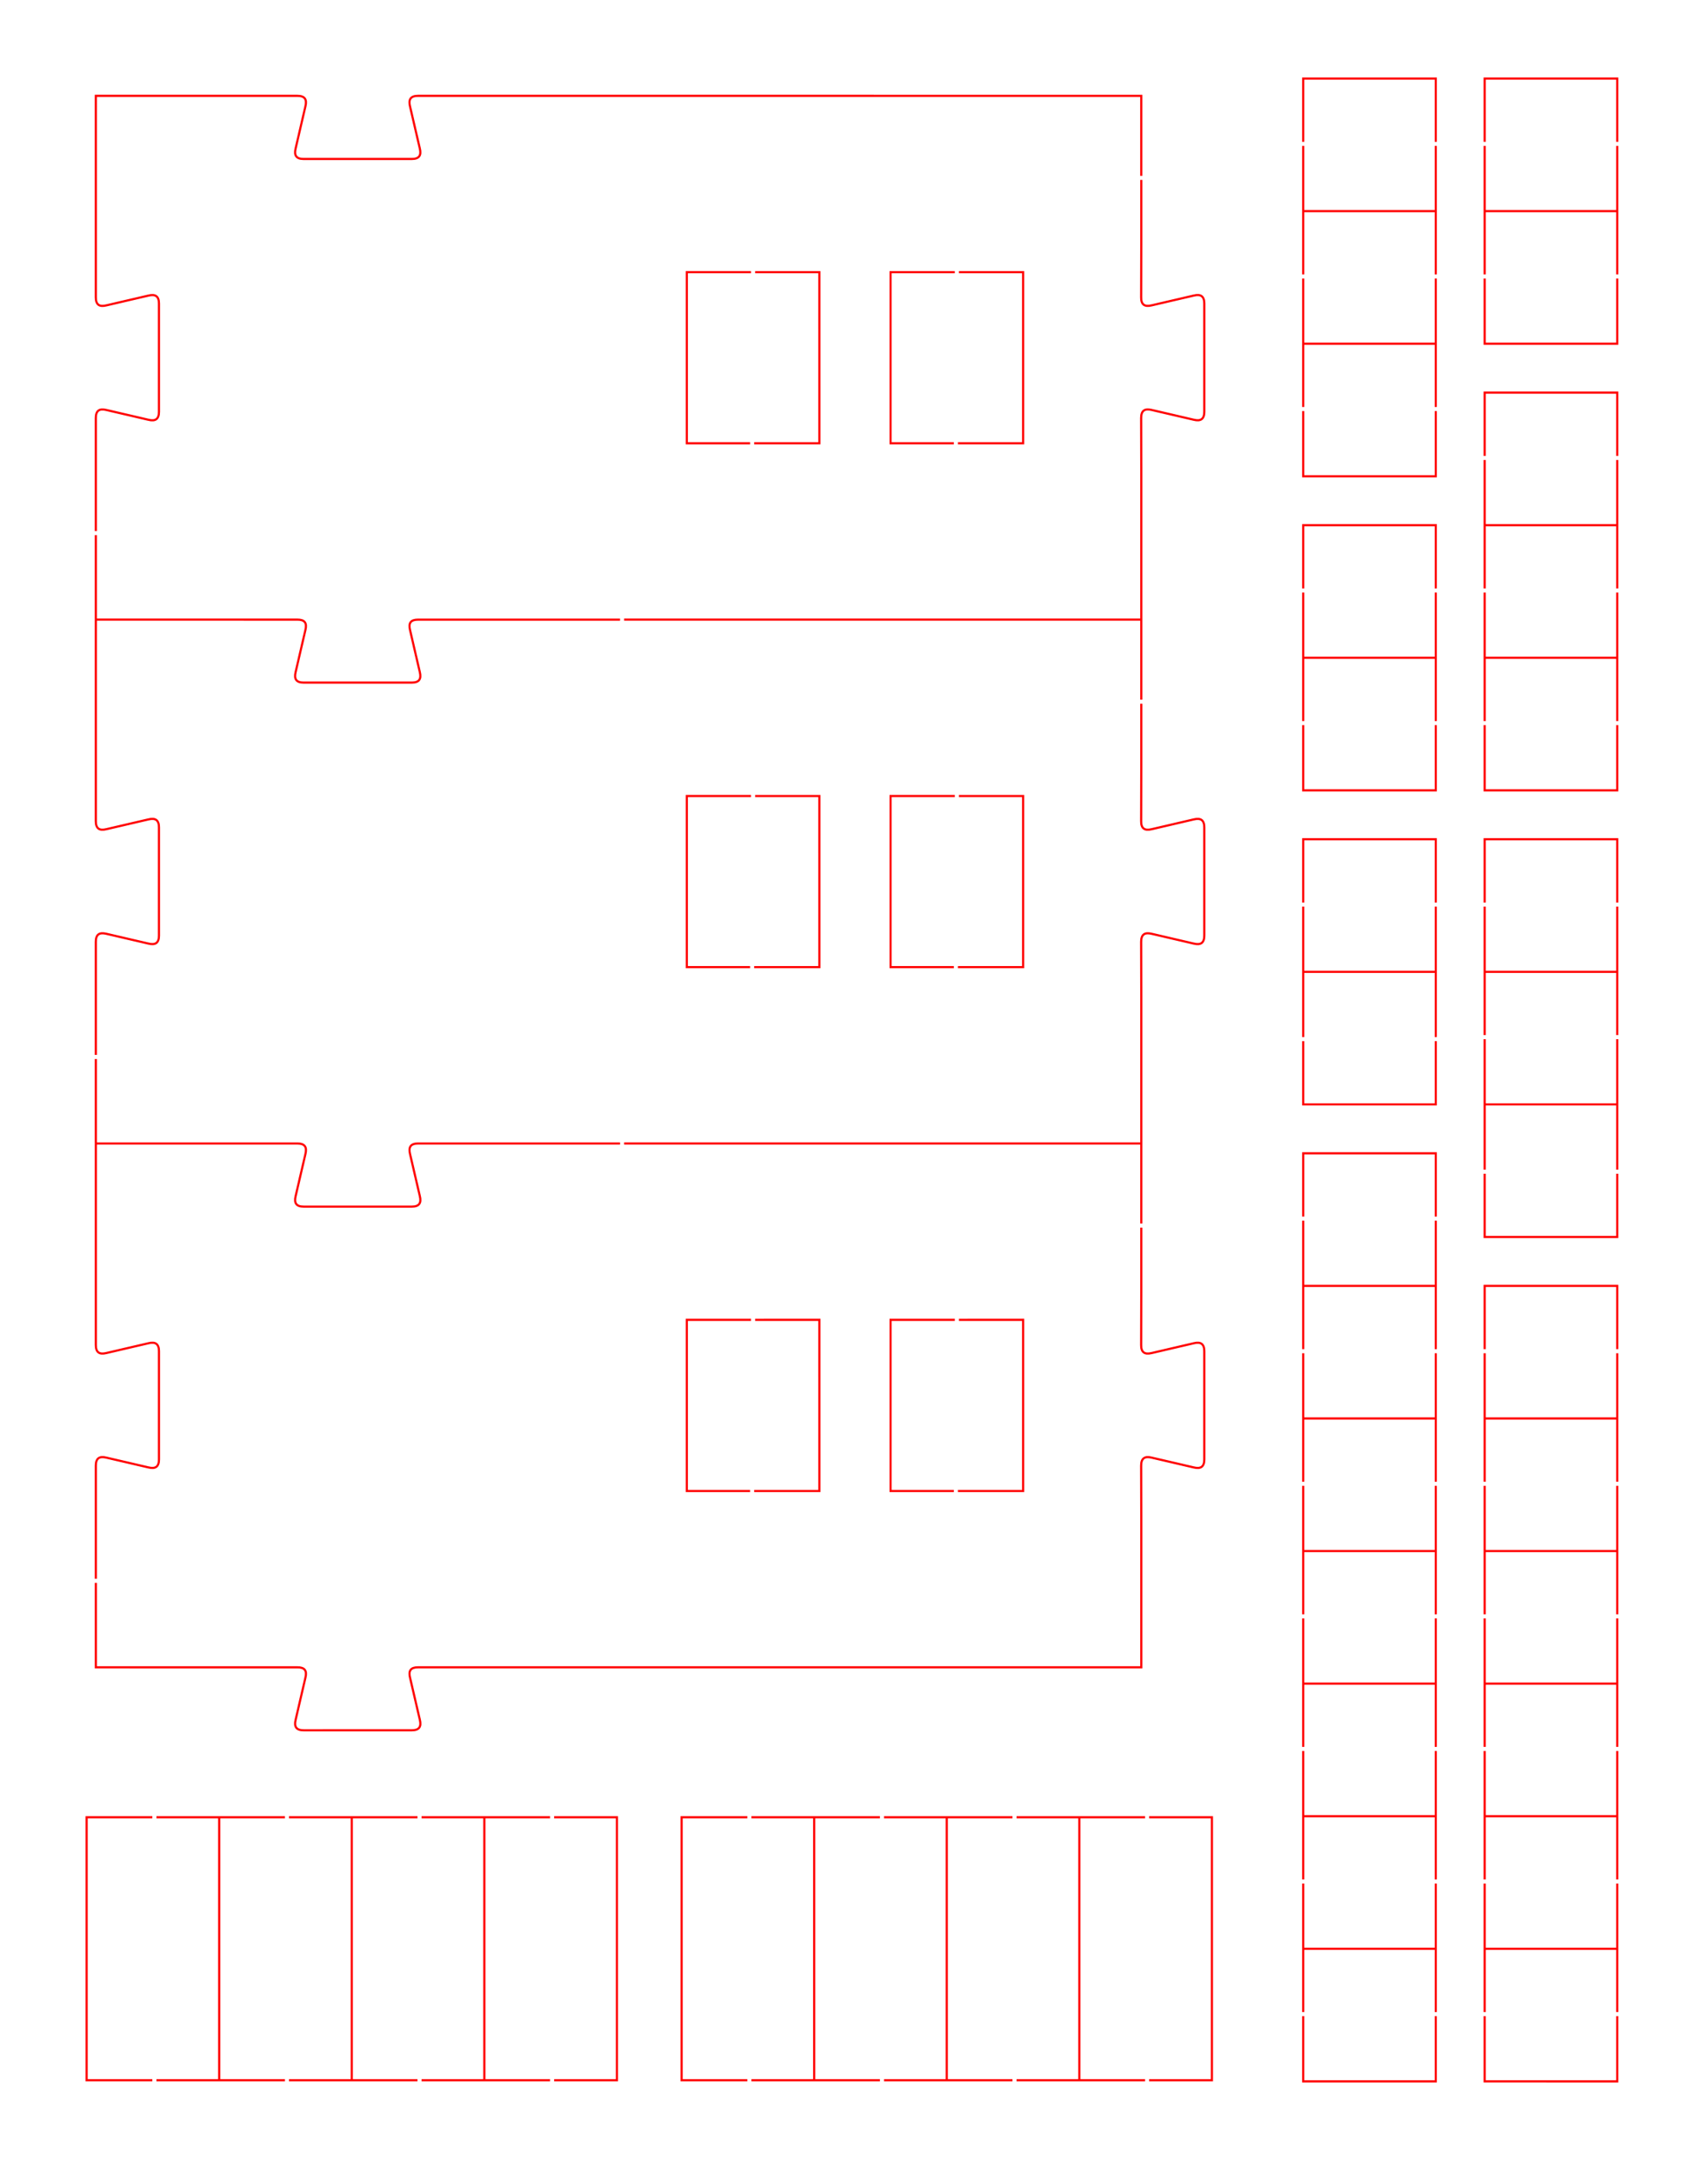 <?xml version="1.0" encoding="UTF-8" standalone="no"?>
<!-- Created with Inkscape (http://www.inkscape.org/) -->

<svg
   xmlns:dc="http://purl.org/dc/elements/1.1/"
   xmlns:cc="http://creativecommons.org/ns#"
   xmlns:rdf="http://www.w3.org/1999/02/22-rdf-syntax-ns#"
   xmlns:svg="http://www.w3.org/2000/svg"
   xmlns="http://www.w3.org/2000/svg"
   xmlns:sodipodi="http://sodipodi.sourceforge.net/DTD/sodipodi-0.dtd"
   xmlns:inkscape="http://www.inkscape.org/namespaces/inkscape"
   width="209.55mm"
   height="266.7mm"
   viewBox="0 0 209.55 266.7"
   version="1.1"
   id="svg1288"
   inkscape:version="0.92.5 (0.92.5+68)"
   sodipodi:docname="punchout-1-cut.svg"
   inkscape:export-filename="./punchout-1-cut.png"
   inkscape:export-xdpi="300"
   inkscape:export-ydpi="300">
  <defs
     id="defs1282">
    <inkscape:path-effect
       effect="spiro"
       id="path-effect2802"
       is_visible="true" />
    <inkscape:path-effect
       effect="spiro"
       id="path-effect2802-9"
       is_visible="true" />
    <inkscape:path-effect
       effect="spiro"
       id="path-effect2802-6"
       is_visible="true" />
    <inkscape:path-effect
       effect="spiro"
       id="path-effect2657-6"
       is_visible="true" />
    <inkscape:path-effect
       effect="bspline"
       id="path-effect2821-3"
       is_visible="true"
       weight="33.333"
       steps="2"
       helper_size="0"
       apply_no_weight="true"
       apply_with_weight="true"
       only_selected="false" />
    <inkscape:path-effect
       effect="bspline"
       id="path-effect2825-6"
       is_visible="true"
       weight="33.333"
       steps="2"
       helper_size="0"
       apply_no_weight="true"
       apply_with_weight="true"
       only_selected="false" />
    <inkscape:path-effect
       effect="spiro"
       id="path-effect2833-7"
       is_visible="true" />
    <inkscape:path-effect
       effect="spiro"
       id="path-effect2837-53"
       is_visible="true" />
    <inkscape:path-effect
       effect="spiro"
       id="path-effect2841-5"
       is_visible="true" />
  </defs>
  <sodipodi:namedview
     id="base"
     pagecolor="#ffffff"
     bordercolor="#666666"
     borderopacity="1.0"
     inkscape:pageopacity="0.0"
     inkscape:pageshadow="2"
     inkscape:zoom="0.62660188"
     inkscape:cx="-337.37564"
     inkscape:cy="613.42919"
     inkscape:document-units="mm"
     inkscape:current-layer="g6676"
     showgrid="false"
     units="mm"
     inkscape:window-width="1875"
     inkscape:window-height="1056"
     inkscape:window-x="45"
     inkscape:window-y="24"
     inkscape:window-maximized="1"
     inkscape:snap-global="true"
     showguides="true">
    <inkscape:grid
       type="xygrid"
       id="grid1027" />
  </sodipodi:namedview>
  <g
     style="display:inline"
     inkscape:label="cut"
     id="g6676"
     inkscape:groupmode="layer"
     sodipodi:insensitive="true">
    <path
       inkscape:connector-curvature="0"
       id="path6586-5"
       d="m 182.148,17.4 v -7.763 h 16.265 v 0 7.763"
       style="opacity:1;fill:none;fill-opacity:1;stroke:#ff0000;stroke-width:0.265;stroke-linecap:butt;stroke-linejoin:miter;stroke-miterlimit:4;stroke-dasharray:none;stroke-dashoffset:0;stroke-opacity:1;paint-order:normal" />
    <path
       inkscape:connector-curvature="0"
       d="m 182.148,33.665 v -7.763 m 16.265,0 v 7.763 m 0,-15.765 v 8.002 h -16.265 v -8.002"
       style="opacity:1;fill:none;fill-opacity:1;stroke:#ff0000;stroke-width:0.265;stroke-linecap:butt;stroke-linejoin:miter;stroke-miterlimit:4;stroke-dasharray:none;stroke-dashoffset:0;stroke-opacity:1;paint-order:normal"
       id="path6592-7" />
    <path
       inkscape:connector-curvature="0"
       id="path6594-7"
       d="m 198.413,34.166 v 8.002 h -16.265 v -8.002"
       style="opacity:1;fill:none;fill-opacity:1;stroke:#ff0000;stroke-width:0.265;stroke-linecap:butt;stroke-linejoin:miter;stroke-miterlimit:4;stroke-dasharray:none;stroke-dashoffset:0;stroke-opacity:1;paint-order:normal" />
    <path
       inkscape:connector-curvature="0"
       id="path6588-5-7"
       d="m 176.151,50.431 v 8.002 h -16.265 v -8.002"
       style="opacity:1;fill:none;fill-opacity:1;stroke:#ff0000;stroke-width:0.265;stroke-linecap:butt;stroke-linejoin:miter;stroke-miterlimit:4;stroke-dasharray:none;stroke-dashoffset:0;stroke-opacity:1;paint-order:normal" />
    <path
       inkscape:connector-curvature="0"
       id="path6592-2-56"
       d="m 182.148,55.933 v -7.763 h 16.265 v 0 7.763"
       style="opacity:1;fill:none;fill-opacity:1;stroke:#ff0000;stroke-width:0.265;stroke-linecap:butt;stroke-linejoin:miter;stroke-miterlimit:4;stroke-dasharray:none;stroke-dashoffset:0;stroke-opacity:1;paint-order:normal" />
    <path
       inkscape:connector-curvature="0"
       id="path6594-5-9"
       d="m 198.413,88.963 v 8.002 h -16.265 v -8.002"
       style="opacity:1;fill:none;fill-opacity:1;stroke:#ff0000;stroke-width:0.265;stroke-linecap:butt;stroke-linejoin:miter;stroke-miterlimit:4;stroke-dasharray:none;stroke-dashoffset:0;stroke-opacity:1;paint-order:normal" />
    <path
       inkscape:connector-curvature="0"
       id="path6606-4-8"
       d="m 176.151,88.963 v 8.002 h -16.265 v -8.002"
       style="opacity:1;fill:none;fill-opacity:1;stroke:#ff0000;stroke-width:0.265;stroke-linecap:butt;stroke-linejoin:miter;stroke-miterlimit:4;stroke-dasharray:none;stroke-dashoffset:0;stroke-opacity:1;paint-order:normal" />
    <path
       inkscape:connector-curvature="0"
       id="path6598-7-2"
       d="m 159.886,127.73 v 7.763 h 16.265 v 0 -7.763"
       style="opacity:1;fill:none;fill-opacity:1;stroke:#ff0000;stroke-width:0.265;stroke-linecap:butt;stroke-linejoin:miter;stroke-miterlimit:4;stroke-dasharray:none;stroke-dashoffset:0;stroke-opacity:1;paint-order:normal" />
    <path
       inkscape:connector-curvature="0"
       id="path6586-3-8-3"
       d="m 182.148,143.995 v 7.763 H 198.413 v 0 -7.763"
       style="opacity:1;fill:none;fill-opacity:1;stroke:#ff0000;stroke-width:0.265;stroke-linecap:butt;stroke-linejoin:miter;stroke-miterlimit:4;stroke-dasharray:none;stroke-dashoffset:0;stroke-opacity:1;paint-order:normal" />
    <path
       inkscape:connector-curvature="0"
       id="path6594-1-7-1-0"
       d="m 159.885,247.346 v 8.002 h 16.265 v -8.002"
       style="opacity:1;fill:none;fill-opacity:1;stroke:#ff0000;stroke-width:0.265;stroke-linecap:butt;stroke-linejoin:miter;stroke-miterlimit:4;stroke-dasharray:none;stroke-dashoffset:0;stroke-opacity:1;paint-order:normal" />
    <path
       inkscape:connector-curvature="0"
       id="path6606-6-9-9-8"
       d="m 182.148,247.346 v 8.002 H 198.413 v -8.002"
       style="opacity:1;fill:none;fill-opacity:1;stroke:#ff0000;stroke-width:0.265;stroke-linecap:butt;stroke-linejoin:miter;stroke-miterlimit:4;stroke-dasharray:none;stroke-dashoffset:0;stroke-opacity:1;paint-order:normal" />
    <path
       inkscape:connector-curvature="0"
       style="display:inline;opacity:1;fill:none;fill-opacity:1;stroke:#ff0000;stroke-width:0.265;stroke-linecap:butt;stroke-linejoin:miter;stroke-miterlimit:4;stroke-dasharray:none;stroke-dashoffset:0;stroke-opacity:1;paint-order:normal"
       d="m 91.688,255.215 h -8.061 v 0 -32.265 h 8.061"
       id="path1049-3-9-0" />
    <path
       inkscape:connector-curvature="0"
       style="display:inline;opacity:1;fill:none;fill-opacity:1;stroke:#ff0000;stroke-width:0.265;stroke-linecap:butt;stroke-linejoin:miter;stroke-miterlimit:4;stroke-dasharray:none;stroke-dashoffset:0;stroke-opacity:1;paint-order:normal"
       d="m 67.986,222.95 h 7.703 v 32.265 h -7.703"
       id="path1045-5-2-5-3" />
    <path
       inkscape:connector-curvature="0"
       style="display:inline;opacity:1;fill:none;fill-opacity:1;stroke:#ff0000;stroke-width:0.265;stroke-linecap:butt;stroke-linejoin:miter;stroke-miterlimit:4;stroke-dasharray:none;stroke-dashoffset:0;stroke-opacity:1;paint-order:normal"
       d="m 18.691,255.215 h -8.061 v 0 -32.265 h 8.061"
       id="path1049-3-9-1-5" />
    <path
       inkscape:connector-curvature="0"
       style="fill:none;stroke:#ff0000;stroke-width:0.265;stroke-linecap:butt;stroke-linejoin:miter;stroke-miterlimit:4;stroke-dasharray:none;stroke-opacity:1"
       d="m 49.996,76.021 v 0"
       id="path1832-6" />
    <path
       inkscape:connector-curvature="0"
       style="fill:none;stroke:#ff0000;stroke-width:0.265;stroke-linecap:butt;stroke-linejoin:miter;stroke-miterlimit:4;stroke-dasharray:none;stroke-opacity:1"
       d="m 49.996,76.021 v 0"
       id="path1830-1" />
    <path
       inkscape:connector-curvature="0"
       style="fill:none;stroke:#ff0000;stroke-width:0.265;stroke-linecap:butt;stroke-linejoin:miter;stroke-miterlimit:4;stroke-dasharray:none;stroke-opacity:1"
       d="m 11.757,65.157 -4.5e-4,-7.371 -3.17e-4,-6.503 c 0,-0.886 0.414,-1.203 1.296,-0.984 l 5.153,1.199 c 0.882,0.218 1.296,-0.098 1.296,-0.984 -1e-6,-4.422 -1e-6,-8.843 0,-13.265 0,-0.886 -0.414,-1.203 -1.296,-0.984 l -5.153,1.199 c -0.882,0.218 -1.295,-0.098 -1.296,-0.984 l -1.59e-4,-6.493 5.03e-4,-18.23 18.226,-9.8e-5 6.503,2.91e-4 c 0.886,0 1.203,0.414 0.984,1.296 l -1.199,5.153 c -0.218,0.882 0.098,1.296 0.984,1.296 h 13.265 c 0.886,0 1.203,-0.414 0.984,-1.296 l -1.199,-5.153 c -0.218,-0.882 0.098,-1.295 0.984,-1.296 l 6.504,1.23e-4 82.227,5.82e-4 5e-5,9.817"
       id="path6534-1"
       sodipodi:nodetypes="cccccsscccccccccsscccccc" />
    <path
       inkscape:connector-curvature="0"
       style="fill:none;stroke:#ff0000;stroke-width:0.265;stroke-linecap:butt;stroke-linejoin:miter;stroke-miterlimit:4;stroke-dasharray:none;stroke-opacity:1"
       d="m 49.996,204.555 v 0"
       id="path1832-8-5" />
    <path
       inkscape:connector-curvature="0"
       style="fill:none;stroke:#ff0000;stroke-width:0.265;stroke-linecap:butt;stroke-linejoin:miter;stroke-miterlimit:4;stroke-dasharray:none;stroke-opacity:1"
       d="m 49.996,204.555 v 0"
       id="path1830-5-9" />
    <path
       inkscape:connector-curvature="0"
       style="fill:none;stroke:#ff0000;stroke-width:0.265;stroke-linecap:butt;stroke-linejoin:miter;stroke-miterlimit:4;stroke-dasharray:none;stroke-opacity:1"
       d="m 140.023,150.607 5e-5,7.825 -0.017,6.58 c -0.011,0.886 0.414,1.203 1.296,0.984 l 5.153,-1.199 c 0.882,-0.218 1.296,0.099 1.296,0.984 v 13.265 c 0,0.886 -0.414,1.203 -1.296,0.984 l -5.153,-1.199 c -0.882,-0.218 -1.296,0.099 -1.296,0.984 l 0.018,6.565 2e-5,18.172 -82.154,5e-4 -6.578,7.9e-4 c -0.886,1.1e-4 -1.203,0.394 -0.984,1.276 l 1.199,5.153 c 0.218,0.882 -0.098,1.296 -0.984,1.296 H 37.256 c -0.886,0 -1.203,-0.414 -0.984,-1.296 l 1.199,-5.153 c 0.218,-0.882 -0.098,-1.276 -0.984,-1.276 h -6.577 l -18.151,-5.3e-4 -6.35e-4,-10.364"
       id="path1600-3-8"
       sodipodi:nodetypes="cccccsscccccccccssccsccc" />
    <path
       id="path2231-4"
       d="m 49.996,140.288 v 0"
       style="fill:none;stroke:#ff0000;stroke-width:0.265;stroke-linecap:butt;stroke-linejoin:miter;stroke-miterlimit:4;stroke-dasharray:none;stroke-opacity:1"
       inkscape:connector-curvature="0" />
    <path
       id="path2233-8"
       d="m 49.996,140.288 v 0"
       style="fill:none;stroke:#ff0000;stroke-width:0.265;stroke-linecap:butt;stroke-linejoin:miter;stroke-miterlimit:4;stroke-dasharray:none;stroke-opacity:1"
       inkscape:connector-curvature="0" />
    <path
       id="path2235-1"
       style="fill:none;stroke:#ff0000;stroke-width:0.265;stroke-linecap:butt;stroke-linejoin:miter;stroke-miterlimit:4;stroke-dasharray:none;stroke-opacity:1"
       d="m 11.757,129.924 6.35e-4,10.364 m 64.314,10e-4 -18.276,-5.3e-4 -6.504,-1.3e-4 c -0.886,2.7e-4 -1.203,0.414 -0.984,1.296 l 1.199,5.153 c 0.218,0.882 -0.098,1.296 -0.984,1.296 H 37.256 c -0.886,0 -1.203,-0.414 -0.984,-1.296 l 1.199,-5.153 c 0.218,-0.882 -0.098,-1.296 -0.984,-1.296 l -6.503,-2.9e-4 -18.226,9e-5 -5.03e-4,18.23 1.59e-4,6.493 c 2.64e-4,0.886 0.414,1.203 1.296,0.984 l 5.153,-1.199 c 0.882,-0.218 1.296,0.099 1.296,0.984 -1e-6,4.422 -1e-6,8.843 0,13.265 0,0.886 -0.414,1.203 -1.296,0.984 l -5.153,-1.199 c -0.882,-0.218 -1.296,0.099 -1.296,0.984 l 3.17e-4,6.503 4.5e-4,7.371"
       inkscape:connector-curvature="0" />
    <path
       id="path2237-0"
       style="fill:none;stroke:#ff0000;stroke-width:0.265;stroke-linecap:butt;stroke-linejoin:miter;stroke-miterlimit:4;stroke-dasharray:none;stroke-opacity:1"
       d="m 11.757,76.021 -5.03e-4,18.23 1.59e-4,6.493 c 2.64e-4,0.886 0.414,1.203 1.296,0.984 l 5.153,-1.199 c 0.882,-0.218 1.296,0.099 1.296,0.984 -1e-6,4.422 -1e-6,8.843 0,13.265 0,0.886 -0.414,1.203 -1.296,0.984 l -5.153,-1.199 c -0.882,-0.218 -1.296,0.099 -1.296,0.984 l 3.17e-4,6.503 4.5e-4,7.371 m 2.9e-5,-63.767 6.35e-4,10.364 18.151,5.29e-4 h 6.577 c 0.886,0 1.203,0.394 0.984,1.276 l -1.199,5.153 c -0.218,0.882 0.098,1.296 0.984,1.296 h 13.265 c 0.886,0 1.203,-0.414 0.984,-1.296 L 50.307,77.297 c -0.218,-0.882 0.098,-1.276 0.984,-1.276 l 6.578,-7.94e-4 18.202,1.06e-4"
       inkscape:connector-curvature="0" />
    <path
       id="path2239-3"
       style="fill:none;stroke:#ff0000;stroke-width:0.265;stroke-linecap:butt;stroke-linejoin:miter;stroke-miterlimit:4;stroke-dasharray:none;stroke-opacity:1"
       d="m 140.023,86.34 5e-5,7.825 -0.017,6.58 c -0.011,0.886 0.414,1.203 1.296,0.984 l 5.153,-1.199 c 0.882,-0.218 1.296,0.099 1.296,0.984 v 13.265 c 0,0.886 -0.414,1.203 -1.296,0.984 l -5.153,-1.199 c -0.882,-0.218 -1.296,0.099 -1.296,0.984 l 0.018,6.565 2e-5,18.172 m -63.453,0.002 63.452,5e-5 5e-5,9.817"
       inkscape:connector-curvature="0" />
    <path
       id="path2241-0"
       style="fill:none;stroke:#ff0000;stroke-width:0.265;stroke-linecap:butt;stroke-linejoin:miter;stroke-miterlimit:4;stroke-dasharray:none;stroke-opacity:1"
       d="m 140.023,76.022 5e-5,9.817 m 0,-63.767 5e-5,7.825 -0.017,6.58 c -0.011,0.886 0.414,1.203 1.296,0.984 l 5.153,-1.199 c 0.882,-0.218 1.296,0.099 1.296,0.984 0,4.422 0,8.843 0,13.265 0,0.886 -0.414,1.203 -1.296,0.984 l -5.153,-1.199 c -0.882,-0.218 -1.296,0.099 -1.296,0.984 l 0.018,6.565 2e-5,18.172 -63.453,5.29e-4"
       inkscape:connector-curvature="0" />
    <path
       inkscape:connector-curvature="0"
       d="m 51.721,222.95 h 7.703 v 32.265 h -7.703 m 15.765,0 h -8.061 m 0,-32.265 h 8.061"
       style="display:inline;opacity:1;fill:none;fill-opacity:1;stroke:#ff0000;stroke-width:0.265;stroke-linecap:butt;stroke-linejoin:miter;stroke-miterlimit:4;stroke-dasharray:none;stroke-dashoffset:0;stroke-opacity:1;paint-order:normal"
       id="path1045-5-2-5-7-4" />
    <path
       inkscape:connector-curvature="0"
       d="m 34.956,255.215 h -8.061 m 0,-32.265 h 8.061 m -15.765,0 h 7.703 v 32.265 h -7.703"
       style="display:inline;opacity:1;fill:none;fill-opacity:1;stroke:#ff0000;stroke-width:0.265;stroke-linecap:butt;stroke-linejoin:miter;stroke-miterlimit:4;stroke-dasharray:none;stroke-dashoffset:0;stroke-opacity:1;paint-order:normal"
       id="path1049-3-7-1-3-4" />
    <path
       inkscape:connector-curvature="0"
       d="m 35.456,222.95 h 7.703 v 32.265 h -7.703 m 15.765,0 h -8.061 m 0,-32.265 h 8.061"
       style="display:inline;opacity:1;fill:none;fill-opacity:1;stroke:#ff0000;stroke-width:0.265;stroke-linecap:butt;stroke-linejoin:miter;stroke-miterlimit:4;stroke-dasharray:none;stroke-dashoffset:0;stroke-opacity:1;paint-order:normal"
       id="path1045-5-2-5-5-7" />
    <path
       inkscape:connector-curvature="0"
       style="display:inline;opacity:1;fill:none;fill-opacity:1;stroke:#ff0000;stroke-width:0.265;stroke-linecap:butt;stroke-linejoin:miter;stroke-miterlimit:4;stroke-dasharray:none;stroke-dashoffset:0;stroke-opacity:1;paint-order:normal"
       d="m 140.984,222.95 h 7.703 v 32.265 h -7.703"
       id="path1045-5-2-5-9-3" />
    <path
       inkscape:connector-curvature="0"
       d="m 124.719,222.95 h 7.703 v 32.265 h -7.703 m 15.765,0 h -8.061 m 0,-32.265 h 8.061"
       style="display:inline;opacity:1;fill:none;fill-opacity:1;stroke:#ff0000;stroke-width:0.265;stroke-linecap:butt;stroke-linejoin:miter;stroke-miterlimit:4;stroke-dasharray:none;stroke-dashoffset:0;stroke-opacity:1;paint-order:normal"
       id="path1045-5-2-5-0-7" />
    <path
       inkscape:connector-curvature="0"
       d="m 107.953,255.215 h -8.061 m 0,-32.265 h 8.061 m -15.765,0 h 7.703 v 32.265 h -7.703"
       style="display:inline;opacity:1;fill:none;fill-opacity:1;stroke:#ff0000;stroke-width:0.265;stroke-linecap:butt;stroke-linejoin:miter;stroke-miterlimit:4;stroke-dasharray:none;stroke-dashoffset:0;stroke-opacity:1;paint-order:normal"
       id="path1049-3-7-1-36-9" />
    <path
       inkscape:connector-curvature="0"
       d="m 108.454,222.95 h 7.703 v 32.265 h -7.703 m 15.765,0 h -8.061 m 0,-32.265 h 8.061"
       style="display:inline;opacity:1;fill:none;fill-opacity:1;stroke:#ff0000;stroke-width:0.265;stroke-linecap:butt;stroke-linejoin:miter;stroke-miterlimit:4;stroke-dasharray:none;stroke-dashoffset:0;stroke-opacity:1;paint-order:normal"
       id="path1045-5-2-5-06-6" />
    <path
       inkscape:connector-curvature="0"
       d="m 182.148,72.198 v -7.763 h 16.265 v 0 7.763 m 0,-15.765 v 8.002 m -16.265,0 v -8.002"
       style="opacity:1;fill:none;fill-opacity:1;stroke:#ff0000;stroke-width:0.265;stroke-linecap:butt;stroke-linejoin:miter;stroke-miterlimit:4;stroke-dasharray:none;stroke-dashoffset:0;stroke-opacity:1;paint-order:normal"
       id="path6592-2-6-1" />
    <path
       inkscape:connector-curvature="0"
       d="m 198.413,72.698 v 8.002 m -16.265,0 v -8.002 m 7e-5,15.765 v -7.763 h 16.265 v 0 7.763"
       style="opacity:1;fill:none;fill-opacity:1;stroke:#ff0000;stroke-width:0.265;stroke-linecap:butt;stroke-linejoin:miter;stroke-miterlimit:4;stroke-dasharray:none;stroke-dashoffset:0;stroke-opacity:1;paint-order:normal"
       id="path6594-9-1-7" />
    <path
       inkscape:connector-curvature="0"
       id="path6592-2-7-5"
       d="m 182.148,110.725 v -7.763 H 198.413 v 0 7.763"
       style="opacity:1;fill:none;fill-opacity:1;stroke:#ff0000;stroke-width:0.265;stroke-linecap:butt;stroke-linejoin:miter;stroke-miterlimit:4;stroke-dasharray:none;stroke-dashoffset:0;stroke-opacity:1;paint-order:normal" />
    <path
       inkscape:connector-curvature="0"
       d="m 182.148,126.99 v -7.763 H 198.413 v 0 7.763 m 0,-15.765 v 8.002 m -16.265,0 v -8.002"
       style="opacity:1;fill:none;fill-opacity:1;stroke:#ff0000;stroke-width:0.265;stroke-linecap:butt;stroke-linejoin:miter;stroke-miterlimit:4;stroke-dasharray:none;stroke-dashoffset:0;stroke-opacity:1;paint-order:normal"
       id="path6592-2-2-4" />
    <path
       inkscape:connector-curvature="0"
       d="m 198.413,127.491 v 8.002 m -16.265,0 v -8.002 m 16.265,16.004 v -8.002 h -16.265 v 8.002"
       style="opacity:1;fill:none;fill-opacity:1;stroke:#ff0000;stroke-width:0.265;stroke-linecap:butt;stroke-linejoin:miter;stroke-miterlimit:4;stroke-dasharray:none;stroke-dashoffset:0;stroke-opacity:1;paint-order:normal"
       id="path6594-9-3-1" />
    <path
       inkscape:connector-curvature="0"
       id="path6592-2-5-5"
       d="m 182.148,165.52 v -7.763 h 16.265 v 0 7.763"
       style="opacity:1;fill:none;fill-opacity:1;stroke:#ff0000;stroke-width:0.265;stroke-linecap:butt;stroke-linejoin:miter;stroke-miterlimit:4;stroke-dasharray:none;stroke-dashoffset:0;stroke-opacity:1;paint-order:normal" />
    <path
       inkscape:connector-curvature="0"
       d="m 182.148,181.785 v -7.763 h 16.265 v 0 7.763 m 0,-15.765 v 8.002 m -16.265,0 v -8.002"
       style="opacity:1;fill:none;fill-opacity:1;stroke:#ff0000;stroke-width:0.265;stroke-linecap:butt;stroke-linejoin:miter;stroke-miterlimit:4;stroke-dasharray:none;stroke-dashoffset:0;stroke-opacity:1;paint-order:normal"
       id="path6592-2-9-7" />
    <path
       inkscape:connector-curvature="0"
       d="m 182.148,198.05 v -7.763 h 16.265 v 0 7.763 m 0,-15.765 v 8.002 m -16.265,0 v -8.002"
       style="opacity:1;fill:none;fill-opacity:1;stroke:#ff0000;stroke-width:0.265;stroke-linecap:butt;stroke-linejoin:miter;stroke-miterlimit:4;stroke-dasharray:none;stroke-dashoffset:0;stroke-opacity:1;paint-order:normal"
       id="path6592-2-61-3" />
    <path
       inkscape:connector-curvature="0"
       d="m 182.148,214.315 v -7.763 h 16.265 v 0 7.763 m 0,-15.765 v 8.002 m -16.265,0 v -8.002"
       style="opacity:1;fill:none;fill-opacity:1;stroke:#ff0000;stroke-width:0.265;stroke-linecap:butt;stroke-linejoin:miter;stroke-miterlimit:4;stroke-dasharray:none;stroke-dashoffset:0;stroke-opacity:1;paint-order:normal"
       id="path6592-2-3-8" />
    <path
       inkscape:connector-curvature="0"
       d="m 182.148,230.58 v -7.763 h 16.265 v 0 7.763 m 0,-15.765 v 8.002 m -16.265,0 v -8.002"
       style="opacity:1;fill:none;fill-opacity:1;stroke:#ff0000;stroke-width:0.265;stroke-linecap:butt;stroke-linejoin:miter;stroke-miterlimit:4;stroke-dasharray:none;stroke-dashoffset:0;stroke-opacity:1;paint-order:normal"
       id="path6592-2-78-1" />
    <path
       inkscape:connector-curvature="0"
       d="m 198.413,231.081 v 8.002 m -16.265,0 v -8.002 m 16.265,15.765 v -7.763 h -16.265 v 0 7.763"
       style="opacity:1;fill:none;fill-opacity:1;stroke:#ff0000;stroke-width:0.265;stroke-linecap:butt;stroke-linejoin:miter;stroke-miterlimit:4;stroke-dasharray:none;stroke-dashoffset:0;stroke-opacity:1;paint-order:normal"
       id="path6594-9-4-8" />
    <path
       inkscape:connector-curvature="0"
       id="path6592-2-0-6"
       d="M 159.885,17.4 V 9.638 h 16.265 v 0 7.763"
       style="opacity:1;fill:none;fill-opacity:1;stroke:#ff0000;stroke-width:0.265;stroke-linecap:butt;stroke-linejoin:miter;stroke-miterlimit:4;stroke-dasharray:none;stroke-dashoffset:0;stroke-opacity:1;paint-order:normal" />
    <path
       inkscape:connector-curvature="0"
       d="m 159.885,33.665 v -7.763 h 16.265 v 0 7.763 m 0,-15.765 v 8.002 m -16.265,0 v -8.002"
       style="opacity:1;fill:none;fill-opacity:1;stroke:#ff0000;stroke-width:0.265;stroke-linecap:butt;stroke-linejoin:miter;stroke-miterlimit:4;stroke-dasharray:none;stroke-dashoffset:0;stroke-opacity:1;paint-order:normal"
       id="path6592-2-06-3" />
    <path
       inkscape:connector-curvature="0"
       d="m 176.15,34.166 v 8.002 m -16.265,0 v -8.002 m 6e-5,15.765 v -7.763 h 16.265 v 0 7.763"
       style="opacity:1;fill:none;fill-opacity:1;stroke:#ff0000;stroke-width:0.265;stroke-linecap:butt;stroke-linejoin:miter;stroke-miterlimit:4;stroke-dasharray:none;stroke-dashoffset:0;stroke-opacity:1;paint-order:normal"
       id="path6594-9-32-3" />
    <path
       inkscape:connector-curvature="0"
       id="path6592-2-615-8"
       d="m 159.886,72.198 v -7.763 h 16.265 v 0 7.763"
       style="opacity:1;fill:none;fill-opacity:1;stroke:#ff0000;stroke-width:0.265;stroke-linecap:butt;stroke-linejoin:miter;stroke-miterlimit:4;stroke-dasharray:none;stroke-dashoffset:0;stroke-opacity:1;paint-order:normal" />
    <path
       inkscape:connector-curvature="0"
       d="m 176.151,72.698 v 8.002 m -16.265,0 v -8.002 m 0,15.765 v -7.763 h 16.265 v 0 7.763"
       style="opacity:1;fill:none;fill-opacity:1;stroke:#ff0000;stroke-width:0.265;stroke-linecap:butt;stroke-linejoin:miter;stroke-miterlimit:4;stroke-dasharray:none;stroke-dashoffset:0;stroke-opacity:1;paint-order:normal"
       id="path6594-9-5-6" />
    <path
       inkscape:connector-curvature="0"
       id="path6592-2-65-4"
       d="m 159.886,110.725 v -7.763 h 16.265 v 0 7.763"
       style="opacity:1;fill:none;fill-opacity:1;stroke:#ff0000;stroke-width:0.265;stroke-linecap:butt;stroke-linejoin:miter;stroke-miterlimit:4;stroke-dasharray:none;stroke-dashoffset:0;stroke-opacity:1;paint-order:normal" />
    <path
       inkscape:connector-curvature="0"
       d="m 176.151,111.225 v 8.002 m -16.265,0 v -8.002 m 16.265,16.004 v -8.002 h -16.265 v 8.002"
       style="opacity:1;fill:none;fill-opacity:1;stroke:#ff0000;stroke-width:0.265;stroke-linecap:butt;stroke-linejoin:miter;stroke-miterlimit:4;stroke-dasharray:none;stroke-dashoffset:0;stroke-opacity:1;paint-order:normal"
       id="path6594-9-6-8" />
    <path
       inkscape:connector-curvature="0"
       id="path6592-2-74-8"
       d="m 159.886,149.255 v -7.763 h 16.265 v 0 7.763"
       style="opacity:1;fill:none;fill-opacity:1;stroke:#ff0000;stroke-width:0.265;stroke-linecap:butt;stroke-linejoin:miter;stroke-miterlimit:4;stroke-dasharray:none;stroke-dashoffset:0;stroke-opacity:1;paint-order:normal" />
    <path
       inkscape:connector-curvature="0"
       d="m 159.886,165.52 v -7.763 h 16.265 v 0 7.763 m 0,-15.765 v 8.002 m -16.265,0 v -8.002"
       style="opacity:1;fill:none;fill-opacity:1;stroke:#ff0000;stroke-width:0.265;stroke-linecap:butt;stroke-linejoin:miter;stroke-miterlimit:4;stroke-dasharray:none;stroke-dashoffset:0;stroke-opacity:1;paint-order:normal"
       id="path6592-2-744-7" />
    <path
       inkscape:connector-curvature="0"
       d="m 159.886,181.785 v -7.763 h 16.265 v 0 7.763 m -2e-5,-15.765 v 8.002 m -16.265,0 v -8.002"
       style="opacity:1;fill:none;fill-opacity:1;stroke:#ff0000;stroke-width:0.265;stroke-linecap:butt;stroke-linejoin:miter;stroke-miterlimit:4;stroke-dasharray:none;stroke-dashoffset:0;stroke-opacity:1;paint-order:normal"
       id="path6592-2-68-6" />
    <path
       inkscape:connector-curvature="0"
       d="m 159.886,198.05 v -7.763 h 16.265 v 0 7.763 m 0,-15.765 v 8.002 m -16.265,0 v -8.002"
       style="opacity:1;fill:none;fill-opacity:1;stroke:#ff0000;stroke-width:0.265;stroke-linecap:butt;stroke-linejoin:miter;stroke-miterlimit:4;stroke-dasharray:none;stroke-dashoffset:0;stroke-opacity:1;paint-order:normal"
       id="path6592-2-1-3" />
    <path
       inkscape:connector-curvature="0"
       d="m 159.886,214.315 v -7.763 h 16.265 v 0 7.763 m 2e-5,-15.765 v 8.002 m -16.265,0 v -8.002"
       style="opacity:1;fill:none;fill-opacity:1;stroke:#ff0000;stroke-width:0.265;stroke-linecap:butt;stroke-linejoin:miter;stroke-miterlimit:4;stroke-dasharray:none;stroke-dashoffset:0;stroke-opacity:1;paint-order:normal"
       id="path6592-2-8-3" />
    <path
       inkscape:connector-curvature="0"
       d="m 159.886,230.58 v -7.763 h 16.265 v 0 7.763 m 0,-15.765 v 8.002 m -16.265,0 v -8.002"
       style="opacity:1;fill:none;fill-opacity:1;stroke:#ff0000;stroke-width:0.265;stroke-linecap:butt;stroke-linejoin:miter;stroke-miterlimit:4;stroke-dasharray:none;stroke-dashoffset:0;stroke-opacity:1;paint-order:normal"
       id="path6592-2-4-9" />
    <path
       inkscape:connector-curvature="0"
       d="m 176.151,231.08 v 8.002 m -16.265,0 v -8.002 m 16.265,15.765 v -7.763 h -16.265 v 0 7.763"
       style="opacity:1;fill:none;fill-opacity:1;stroke:#ff0000;stroke-width:0.265;stroke-linecap:butt;stroke-linejoin:miter;stroke-miterlimit:4;stroke-dasharray:none;stroke-dashoffset:0;stroke-opacity:1;paint-order:normal"
       id="path6594-9-95-2" />
    <path
       sodipodi:nodetypes="cccc"
       style="opacity:1;fill:none;fill-opacity:1;stroke:#ff0000;stroke-width:0.265;stroke-linecap:butt;stroke-linejoin:miter;stroke-miterlimit:4;stroke-dasharray:none;stroke-dashoffset:0;stroke-opacity:1;paint-order:normal"
       d="m 92.646,97.658 7.88,-5.29e-4 0.001,20.996 h -8.002"
       id="path2157-8-5"
       inkscape:connector-curvature="0" />
    <path
       sodipodi:nodetypes="ccccc"
       style="opacity:1;fill:none;fill-opacity:1;stroke:#ff0000;stroke-width:0.265;stroke-linecap:butt;stroke-linejoin:miter;stroke-miterlimit:4;stroke-dasharray:none;stroke-dashoffset:0;stroke-opacity:1;paint-order:normal"
       d="m 92.025,118.653 h -7.763 v -16.265 l 9.8e-5,-4.731 h 7.88"
       id="path6598-6-3-79-94"
       inkscape:connector-curvature="0" />
    <path
       sodipodi:nodetypes="cccc"
       style="opacity:1;fill:none;fill-opacity:1;stroke:#ff0000;stroke-width:0.265;stroke-linecap:butt;stroke-linejoin:miter;stroke-miterlimit:4;stroke-dasharray:none;stroke-dashoffset:0;stroke-opacity:1;paint-order:normal"
       d="m 117.647,97.658 7.88,-5.29e-4 10e-4,20.996 h -8.002"
       id="path2157-8-6-9"
       inkscape:connector-curvature="0" />
    <path
       sodipodi:nodetypes="ccccc"
       style="opacity:1;fill:none;fill-opacity:1;stroke:#ff0000;stroke-width:0.265;stroke-linecap:butt;stroke-linejoin:miter;stroke-miterlimit:4;stroke-dasharray:none;stroke-dashoffset:0;stroke-opacity:1;paint-order:normal"
       d="m 117.025,118.653 h -7.763 v -16.265 l 10e-5,-4.731 h 7.88"
       id="path6598-6-3-79-7-22"
       inkscape:connector-curvature="0" />
    <path
       sodipodi:nodetypes="cccc"
       style="opacity:1;fill:none;fill-opacity:1;stroke:#ff0000;stroke-width:0.265;stroke-linecap:butt;stroke-linejoin:miter;stroke-miterlimit:4;stroke-dasharray:none;stroke-dashoffset:0;stroke-opacity:1;paint-order:normal"
       d="m 92.646,33.391 7.88,-5.29e-4 0.001,20.996 h -8.002"
       id="path2157-8-62-7"
       inkscape:connector-curvature="0" />
    <path
       sodipodi:nodetypes="ccccc"
       style="opacity:1;fill:none;fill-opacity:1;stroke:#ff0000;stroke-width:0.265;stroke-linecap:butt;stroke-linejoin:miter;stroke-miterlimit:4;stroke-dasharray:none;stroke-dashoffset:0;stroke-opacity:1;paint-order:normal"
       d="M 92.025,54.386 H 84.262 V 38.121 l 9.8e-5,-4.731 h 7.88"
       id="path6598-6-3-79-9-5"
       inkscape:connector-curvature="0" />
    <path
       sodipodi:nodetypes="cccc"
       style="opacity:1;fill:none;fill-opacity:1;stroke:#ff0000;stroke-width:0.265;stroke-linecap:butt;stroke-linejoin:miter;stroke-miterlimit:4;stroke-dasharray:none;stroke-dashoffset:0;stroke-opacity:1;paint-order:normal"
       d="m 117.647,33.391 7.88,-5.29e-4 10e-4,20.996 h -8.002"
       id="path2157-8-6-2-8"
       inkscape:connector-curvature="0" />
    <path
       sodipodi:nodetypes="ccccc"
       style="opacity:1;fill:none;fill-opacity:1;stroke:#ff0000;stroke-width:0.265;stroke-linecap:butt;stroke-linejoin:miter;stroke-miterlimit:4;stroke-dasharray:none;stroke-dashoffset:0;stroke-opacity:1;paint-order:normal"
       d="m 117.025,54.386 h -7.763 V 38.121 l 10e-5,-4.731 h 7.88"
       id="path6598-6-3-79-7-7-1"
       inkscape:connector-curvature="0" />
    <path
       sodipodi:nodetypes="cccc"
       style="opacity:1;fill:none;fill-opacity:1;stroke:#ff0000;stroke-width:0.265;stroke-linecap:butt;stroke-linejoin:miter;stroke-miterlimit:4;stroke-dasharray:none;stroke-dashoffset:0;stroke-opacity:1;paint-order:normal"
       d="m 92.646,161.925 7.88,-5.3e-4 0.001,20.996 h -8.002"
       id="path2157-8-3-9"
       inkscape:connector-curvature="0" />
    <path
       sodipodi:nodetypes="ccccc"
       style="opacity:1;fill:none;fill-opacity:1;stroke:#ff0000;stroke-width:0.265;stroke-linecap:butt;stroke-linejoin:miter;stroke-miterlimit:4;stroke-dasharray:none;stroke-dashoffset:0;stroke-opacity:1;paint-order:normal"
       d="m 92.025,182.92 h -7.763 v -16.265 l 9.8e-5,-4.731 h 7.88"
       id="path6598-6-3-79-6-3"
       inkscape:connector-curvature="0" />
    <path
       sodipodi:nodetypes="cccc"
       style="opacity:1;fill:none;fill-opacity:1;stroke:#ff0000;stroke-width:0.265;stroke-linecap:butt;stroke-linejoin:miter;stroke-miterlimit:4;stroke-dasharray:none;stroke-dashoffset:0;stroke-opacity:1;paint-order:normal"
       d="m 117.647,161.925 7.88,-5.3e-4 10e-4,20.996 h -8.002"
       id="path2157-8-6-6-8"
       inkscape:connector-curvature="0" />
    <path
       sodipodi:nodetypes="ccccc"
       style="opacity:1;fill:none;fill-opacity:1;stroke:#ff0000;stroke-width:0.265;stroke-linecap:butt;stroke-linejoin:miter;stroke-miterlimit:4;stroke-dasharray:none;stroke-dashoffset:0;stroke-opacity:1;paint-order:normal"
       d="m 117.025,182.92 h -7.763 v -16.265 l 10e-5,-4.731 h 7.88"
       id="path6598-6-3-79-7-2-0"
       inkscape:connector-curvature="0" />
  </g>
</svg>
